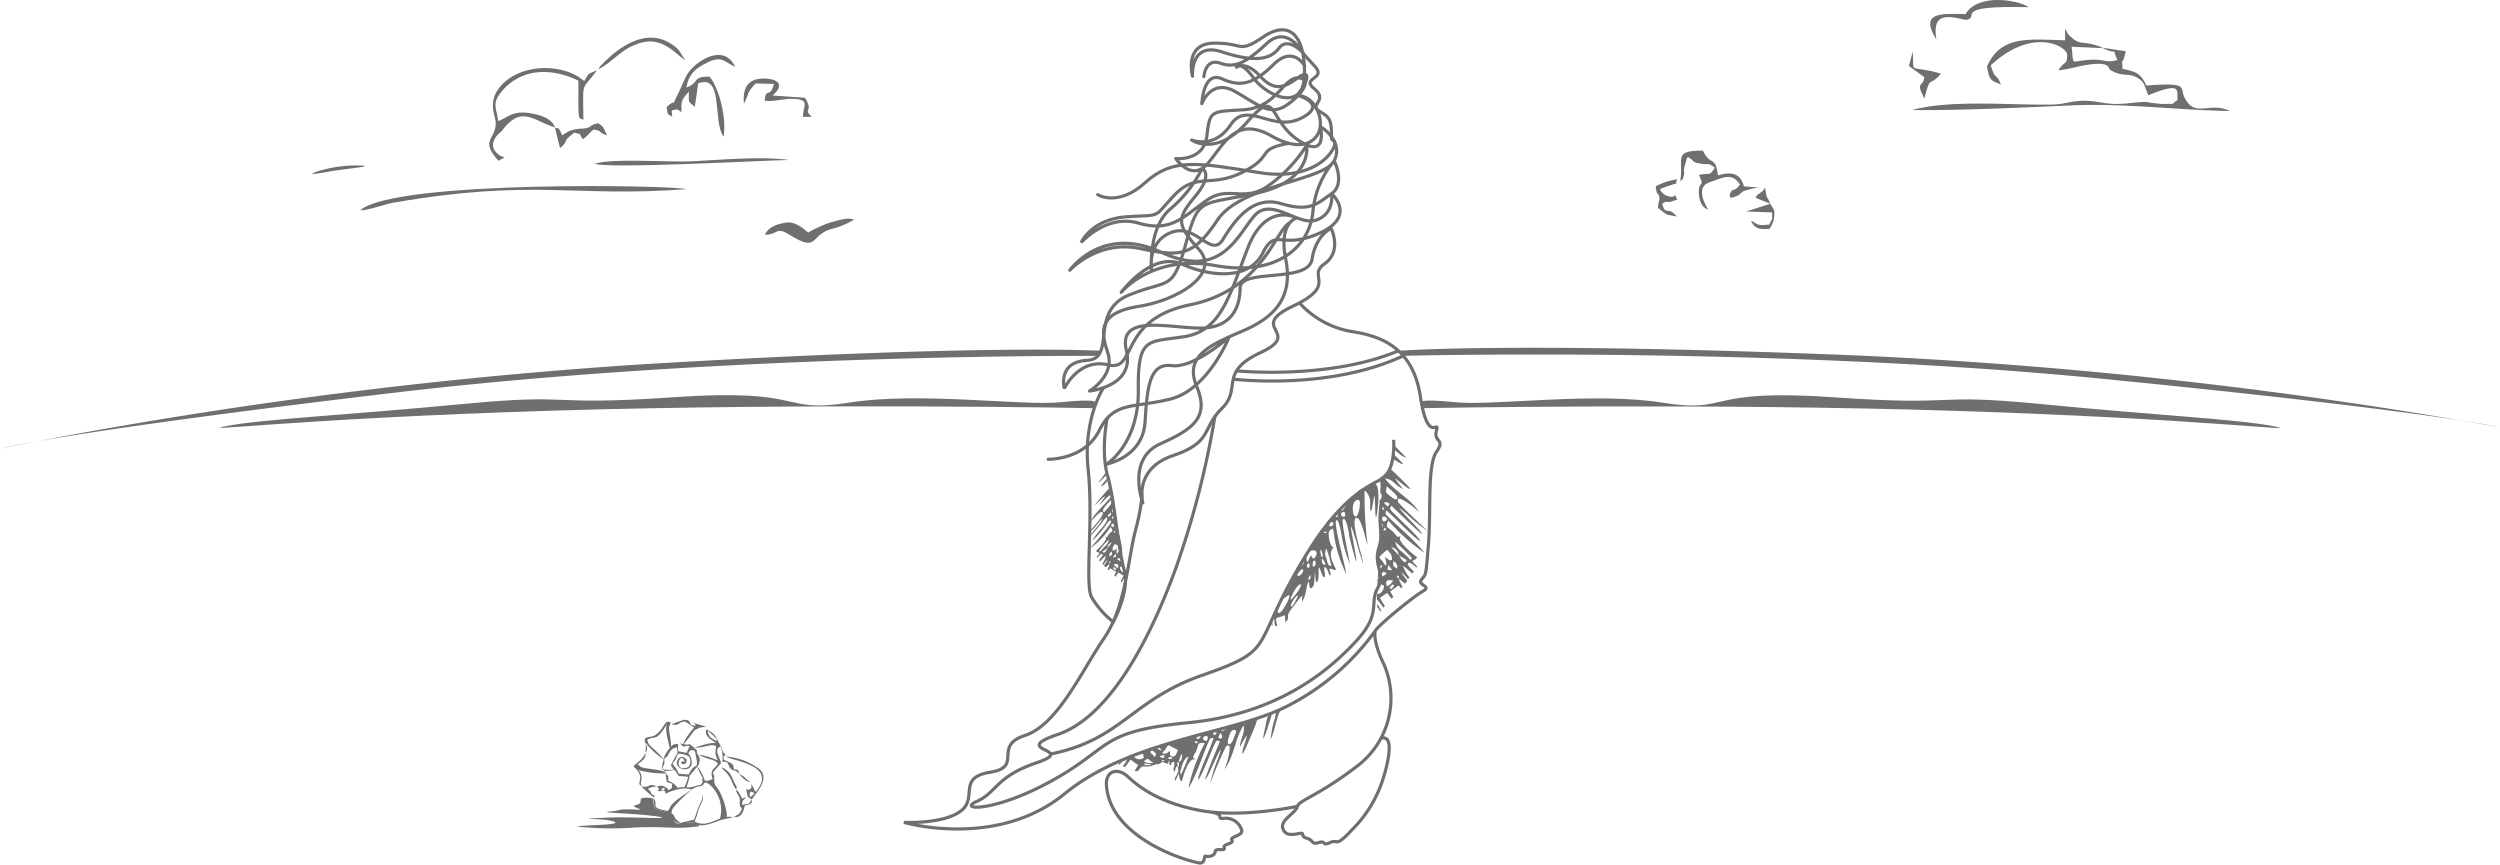 <svg xmlns="http://www.w3.org/2000/svg" viewBox="0 0 392.73 135.82"><defs><style>.cls-1,.cls-2,.cls-4{fill:none;stroke:#6f6f6e;stroke-width:0.5px;}.cls-1,.cls-4{stroke-linecap:round;}.cls-1{stroke-linejoin:round;}.cls-2,.cls-4{stroke-miterlimit:2.61;}.cls-3{fill:#6f6f6e;fill-rule:evenodd;}</style></defs><g id="Ebene_2" data-name="Ebene 2"><g id="Ebene_1-2" data-name="Ebene 1"><path class="cls-1" d="M204.28,14.45c1.1-1.63,1.73-3.78-.42-2.21s-3.68,2.16-5.94-.31-3.68-1.37-3.68-1.37.69-1.1,2.68,1.68,7.89,5.58,8-.55-2.4-8.64-6.44-5.91-3,.94-7.78,1-3.36,5.2-3.36,5.2-.42-5.46,4.57-3.84,7.57,1.32,9-.57,3.74.69,3.74.69S202.23,3.84,199,6.83s-4.94,3.94-7.3,3.1-2.58,2.1-2.58,2.1m15.83-1.69s-1.8-3.25-4.84-.25S195,13.77,192,12.4s-3.2,3.89-3.2,3.89,1.47-4,5.15-1.95,5.51,4,8.19,2.16,4-4.21,1.74-4.26-3.36,4.68-8.51,5-5.31.06-5.78,4.1-4.89,3.57-4.89,3.57,2.52,3.79,5.1.69,4.41-7.41,10-4.21,8.36,0,7.46-3.2S203.91,15,203.91,15s4.89,1.39.42,3.6-8.41-2.89-11,1S187.2,22,187.2,22s3.86,2.74,8.72-2.83,3.21-.42,8,2.83,3.5-2.12,3.5-2.12,3.75,2.23,2.17,5.38S195,29,191.25,34.57s-5.62,5.88-12.19,4.47-11,3.41-11,3.41,5-7.19,14.41-2.81,11.91-2.71,14.59-5.75,6.83,1.68,9.72.68,2.41-4.15,2.41-4.15,4.05,3.57-2,6.25-6.73-1.05-8.83,3.1-7.9,3.83-12.66,1.73-9.56,4.42-9.56,4.42,4.88-6,14.71-4.21,14.81-3,15.39-8.35a14.22,14.22,0,0,1,3.36-8.09s1.79,3.63-.42,5.15-3.33,2.95-7.88,1.58-7.32,2.59-9.19,5.62S187.94,35,184,36.51s-3.09,6.11-3.09,6.11-.64-6.74,2.93-9.78a19.69,19.69,0,0,0,5-6.38s1.87.86-1.12,4.43-2.78,4.5.63,8.3-3.21,7.94-9.41,8.93-6.14,3.63-4.93,7.25-2.84,6.05-2.84,6.05,7.14-.69,5.78-6.36,6.25-3.63,11.35-3.52,6.5-3.18,6.51-6.31,10.69-.68,11.3-4.51,3-4.84,3-4.84,1.79,3.58-1.05,5.57,2.21,3.26-5,6.67,1.73,4.1-5,7.25-2.89,5.63-6.1,8.78-1.42,5.3-7.67,7.41S179.53,79,179.53,79s-2.62-6.89,2.79-9.3,7.62-4.31,5.67-9,1.87-6.43,7.25-8.72,7.88-5.57,6.73-11.3,1.73-6.44,1.73-6.44S198.87,31.57,196,39s-4.15,12.93-9.88,13.87-7.41-.15-7.3,8.36-4.94,11.66-4.94,11.66,5.67-1.05,6-6.62.74-9.28,4.2-8.83,9-4.49,9-4.49-3.28,8.28-9.27,9.75-8.83.31-11.14,4.94-8,4.51-8,4.51"/><path class="cls-2" d="M204.14,47.59a14.27,14.27,0,0,0,8.07,4.47c4.94.74,9.77,2.63,10.93,10.3s3.05,3.36,2.52,5.26,1.47,1.26,0,3.36-.84,9.35-1.26,14.5-.37,4.67-1.1,5.57,1.73,1,.21,1.84-7,5.36-7.46,6.2a38.52,38.52,0,0,1-13.4,11.61c-8.51,4.62-24.69,5.25-35.41,14S142,129.19,142,129.19s6.2.31,8.94-1.79-.64-5.25,4.62-6.09.31-4.1,5.46-5.78,8.93-10.19,12.4-15.24,3.78-12.55,4.94-16.91,1-5.89,1-5.89m-6-16.6s-3.26,4.94-2.42,12.82-.53,18,.52,20.07a14,14,0,0,0,3.44,3.93s2.66-5,1.71-8.13S175.12,78.65,174,74.76s-.07-9.11-.07-9.11m45,3.44s.31,4.2-1.37,5.67.84-1-.31,3.47.31,4.73-.63,7.77,1.15,4-.21,6.41.73,3.89-3.47,8.41-12.19,11.35-26.27,12.71-11.87,3.79-21.22,9-15.14,4.73-12,3.36,2.94-3.89,9.45-6.09-4.51-1.79,3.26-4.42,14.08-13.87,18.49-25.95a139.68,139.68,0,0,0,6.22-24.13m26.09,10c-3.31,1.68-7.51,4-13.81,15.34s-3.16,11.56-14.29,15.44-12.66,10.14-23.83,12.37m29.15-60.2s14.46,1.49,25.48-3.13m-26,4.43s14.93,1.88,26.76-3.64m-18-33.39c-5.3,1-2.1,1.92-7.14,4.49s-7.36,0-10.82,3.68-1.79,3-7.41,3.36-7.2,4.05-7.2,4.05,3.94-4.52,9-3.05,6.94-.89,10.62-3.52,6,.58,10.14-2.62a22.56,22.56,0,0,0,5.66-6.09s1,5.6-7.92,7.54-9,.44-11.09,8-2.62,5.41-8.93,8-1.89,10-6.57,10.25-3.57,4.41-3.57,4.41,2.29-4.82,6.9-3.7,1.51-7.12,12.86-9.44S200.29,36.25,202.6,35m13.45,64.08s-.53,1.41,1.36,5.3a13.36,13.36,0,0,1-4.25,16c-6.1,4.68-9.09,5.31-9.35,6.31s-2.63,2.1-2.31,3.36,1.47,1.1,2.57.89.05.42,1.21.74.68,1.05,1.89.68.47.63,1.79,0,.68.95,3.36-1.94a19.51,19.51,0,0,0,4.78-7.57c.94-2.73,2.07-7.58-.17-6.86"/><path class="cls-3" d="M223.4,64.12s44.1-.85,83.73.42,55.52,3.5,50,2.41-18.56-1.72-36.45-3.47-12,.38-32.61-1.07S272,65,261.21,63.26s-26.48.52-32.58-.07-5.65-.19-5.23.93Z"/><path class="cls-3" d="M220.45,55.9s58-1.51,109.87,3.61,62.41,7.62,62.41,7.62a765.19,765.19,0,0,0-101.19-11.3c-53.79-2.18-71.85-.72-71.85-.72l.76.79Z"/><path class="cls-3" d="M171.9,64.12s-44.94-.86-85.33.4S30,68,35.62,66.92s18.92-1.72,37.15-3.46S85,63.84,106,62.39s16.41,2.62,27.38.86,27,.53,33.2-.06,5.75-.19,5.32.93Z"/><path class="cls-3" d="M172.28,55.91s-58-.39-109.87,5.73S0,70.46,0,70.46A771.51,771.51,0,0,1,101.19,57.21C155,54,173,55.11,173,55.11l-.76.8Z"/><path class="cls-4" d="M204.66,8.26s-.06.09,1.88,2.14-2.26,1.79-.1,3.52-.5,2.51.48,3.3,2,.84,2.19,2.69-.25,1.82.48,2.28-2.05,6.5-11.82,4.92-13.56-2.31-17.87,1.58-7.46,1.89-7.46,1.89"/><path class="cls-3" d="M126.94,36.53c-.67-.59-2-1.74-3.31-1.57s-2.9.6-3.46,1.92c2,0,1.71-1.33,3.77-.05,4.65,2.89,3.22.24,6.55-.83a12.63,12.63,0,0,0,3.65-1.48c-.92-.48-2.65.18-3.67.42a20.26,20.26,0,0,0-3.53,1.59Z"/><path class="cls-3" d="M56.62,33c.48.27,3.86-.93,5.11-1.15C84.16,28,90,31.06,107.78,29.72c-1.25-.62-45.53-1.48-51.16,3.28Z"/><path class="cls-3" d="M87.19,20c-.55-1.47-2.43-2-4.23-2.26-2.44-.3-3,.59-4.68,1.29-.34-2.19-1-2.79.48-4.6,3.17-3.83,7.94-3.78,12.1-1.76,0,1.23,0,2.5,0,3.73,0,3,.37,2,.78,2.46,0-6.39-.45-4.34,2.15-7.82-1.6.67-1.26.45-2,1.69l-.26-.19-.25-.18c-3-2.24-8.74-2.37-12,.53-3,2.69-1.45,5.14-1.41,6.37.07,2.71-2.58,2.65.44,6l.93-.53c-.4-.19-.45-.1-.81-.36-2.32-1.69.19-3.6.2-3.61s.15-.14.2-.2a2,2,0,0,0,.18-.23c3-3.83,4.83-1.31,8.21-.31Z"/><path class="cls-3" d="M107.81,13.76c.4-2.09,1.38-3,3.21-3.89,2.35-1.18,2.64-.24,4.48.64-1.84-3.91-6.31-.83-7.55,1.17-.39.63-1,2.22-1.42,3-1.29,2.67,0,.48-1.81,2.12.18,1.47.15,1,.88,1.55l-.08-1c1.15-.25.73-.24,1.53.27,0-1.57-.16-1.82,1.17-3.23,0,1.88-.21,1.43.93,2.39l.53-3.68c4.06-1.57,2.22,6.07,4,8.37.48-3-.71-7.61-2.22-9.44-2.86,0-1.45.91-3.65,1.73Z"/><path class="cls-3" d="M93.43,25.72c2,.83,26.48-.52,30.52-.59-4.45-.63-10.79,0-15.33.21-3.68.18-12.37-.53-15.19.38Z"/><path class="cls-3" d="M116.86,16.29c.88-1.62.3-1.54,1.84-3.18l2.87.07c-.53,2.37-1.31.46-1.44,2.65,1.58.19,3-.41,4.71-.29,2.47.17,1.28,1.09,1.3,2.82l1.39,0c-1.55-1.42.42-.65-1.09-3L121.35,15c1.88-1.57,1.06-2.65-1.4-2.66s-3.32,1.49-3.09,3.93Z"/><path class="cls-3" d="M87.19,20c.07.37.68,3,.8,3.26,1.57-1.34,0-.7,2.24-2.44,1.53.55.33-.35,1.34,1.05.87-.63.78-.8,1.68-1.52,1.5.25.54.38,2.12.92C94.71,20,95,20.07,94,19.36c-1.79.35-.76.78-2.84.86a4.79,4.79,0,0,0-2.83,1.05c-.69-1.5-.54-1-1.12-1.23Z"/><path class="cls-3" d="M94,10.88c2.62-1.33,3.53-3.35,6.91-4.22s5.57,2.21,6.75,2.79c-1-1.39-.84-1.78-2.66-2.81-3.79-2.13-7.93.85-10.41,3.45-.56.58-.1,0-.59.79Z"/><path class="cls-3" d="M49,27.34c1.62-.11,2.66-.45,4.38-.64l3.71-.5c.06-.13.19-.11.29-.16a20.58,20.58,0,0,0-6.82.68l-1,.29-.6.33Z"/><path class="cls-3" d="M62.1,25.72c-.52,0-2,0-2.46,0Z"/><path class="cls-3" d="M263.89,28.52c.82-.87.24.38.6-.87.27-.93-.32-.31.6-3,1.24.59.5.81,2,1.05s1.19-.2,2.3.65c-.93,1.38-.64.77-2.51,1.12,1,2.07-.07.82,0,2.81,0,1.09.45,2.36,1.43,2.63-.11-.21-.63-1.23-.69-1.42-.74-2.24.33-2.65,1.33-3,1.61-.52,3.15-1.47,4.38.49-.91,1.36-1.14.3-1.63,1.66.24.14-.37.76,1.15.14.62-.25.52-.45,1-.72a10.64,10.64,0,0,1,2.44-.61l-2.34-.17c-.51-2-1.88-2.4-4.08-1.72-.38-3.23-1.12-1.35-2.36-3.9-4.86,0-2.92,1.29-3.58,4.86ZM278.08,32c-.56-1.48-.51-.43-.79-2.54-.53.78-.13.31-.69.77-.35.29-.23.13-.57.42l-.26.37c.49.3,1.78.72,2.31,1l-3.79,1.2,4.09.15c0,1.63.1.63-.42,1.9-2.35.27-1.66-.15-2.9-.57.6,1.23,1.34,1.38,2.91,1.25a3.92,3.92,0,0,0,.76-2.55l0-.35-.61-1Zm-17.31-2.3a14.77,14.77,0,0,1,1.45-.53c2.08-.73.62.11,1.29-1a9.48,9.48,0,0,0-3.41,1.11c.17,1.78.45.75.57,1.76.06.44-.19.61-.2,1.61a9.1,9.1,0,0,0,1.45,1.08l1.51.29h0c-1.49-1.75-1.73,0-2.32-2,1.07-.63.25-.14,1.31-.32l1.05-.34c-.67-1.46.11-.07-1.48-.56a1.91,1.91,0,0,1-1.22-1.1Z"/><path class="cls-3" d="M330.3,7.53c2.72,1.37,1.26-.5,2.32,1.89-1.87.58-2-.25-4.67,0-2.85.24-2.11.93-2.53-2.08l4.88.22Zm0,0a3.66,3.66,0,0,0-.39-.2c-3.09-1.11-3,0-4.8-1.73a1.87,1.87,0,0,1-.48-.69.78.78,0,0,0-.22-.37l0,1.79c-5.91-.16-10.06-.77-12.28,4.11.43,2.06.36,2.11,2.2,2.83-.81-2-.8-.43-1.6-3,6.2-5.79,11.53-3.32,12-1.78,0,1.8-.28.9-1.39,2.56,1.67-.15,2.75-.57,4.44-.85,3.9-.62,3.39.6,3.69.78,2.1,1.19,2.77.43,4.15,1.16s1.18,1.36,1.88,2.82c5.53-2.28,4.37-.55,4.58.74-1.15.71,0,.6-2.36.63a21.94,21.94,0,0,1-2.51-.3c-1.41-.08-3.17.36-5.14.29s-3.2-.61-5.28-.47-2.44.55-4.67.58c-6.75.08-15.81-.79-21.74.86,7.73.07,17.12-.39,25.24-.74s16.78.77,24.68.89c-3.16-1.54-5.31,1.07-7-1.86-1.09-1.88.92-2.65-6.12-2.15-.84-1.72-1.35-2.13-3.75-2.62-.14-2.83-.23.54.5-2.76l-3.56-.54Z"/><path class="cls-3" d="M318.59,1.06c-1.74-1.1-7.9-2.11-9.83,1.16-4-.09-7.21-.33-4.58,4-.57-3.75,1-4,4.61-3.09,2.62-.37-2.75-2.3,9.8-2Z"/><path class="cls-3" d="M304.89,11.56c-5.22-1.5-4.17.35-4.41-3.46l-.61,2.26,2.42,1.76c-.13,1.67-1.46.5,0,3.36,1.08-4,.6-1.56,2.64-3.92Z"/><path class="cls-3" d="M105.67,119.94c.43.78.39.49.62.9h0c.07.14.18.35.33.7l1.53.13a1.5,1.5,0,0,0,.15-.23l.09-.17v0a2.51,2.51,0,0,1,.44-.61c.29-.28.5-.29.6-.43v0c.12-.17.09-.5-.13-1.57-.14-.7-.06-.86-.88-.78-.59.85-.07.29.19,1.4.5,2.12-2.2,1.84-2.28.64,0-.93.82-1.41,1.57-.55-.23.72,0,.51-.6.69-.22-.15-.51-.22-.13-.44s-.17,0,.38.09c-.56-2.12-2.06,1.81.56.8a1.4,1.4,0,0,0,.13-1.66,3.35,3.35,0,0,0-1.71-.45c-.38.66-.15.71-.87,1.51Zm.78-1.81a4.42,4.42,0,0,1-.14-.78c-.47.32-.51,0-1.1.79a7.4,7.4,0,0,0-.37.66c-.15.18-.18.11-.48.39v.31l.06.1-.06,0c0,.47,0,.33-.31,1.11l.16.19a9.56,9.56,0,0,0,1.63,0l-.45-.67c.07-.21.83-1.63,1.06-2Zm0-1.07c.09,0,.11,0,.1,0l.09,0-.15.13h0a3.11,3.11,0,0,0,.07.82l1.3.26.48-1.08c-1-.13-.79.51-1.51-.43l.45.13a10.56,10.56,0,0,1,1.79-2.61c-.31-.12-.59-.42-1.46-.93-1.3.12-.78.77-2.12.42.25-.08,1.81-.69,2-.69,1.44,0,.36.92,1.82.92-.27-.47,0-.14-.56-.49l2.17.63c-.54.1-.91.17-1.18.2,0,.08-.18.17-.48.29s-1,1.38-1.88,2.27a1.84,1.84,0,0,0,1,0c.31.27.53.44.7.57.25-.09,2.8-1,3.45-.7-.78-.57-2-1.14-1.54-2.22.76.47,1.28.71,1.65,1.55l.61,1.16c.38.73.09.76.77,1.3-.45.33-.3.09-.34.78a8.75,8.75,0,0,1,1.11.53,1.38,1.38,0,0,1,.41.38.49.49,0,0,1,0,.11l.09.47c.67.07.72.09.86.77,1,.46.87.72,1.75,1.25-.78,0-1.66-1.09-1.75-1.25-.84-.93-1-.36-1.44-.94s-.22-1.18-1.23-.94a5.42,5.42,0,0,0-.27-2.46c-1.17.47-.13,1.6.06,2.64L112,121.33c.19.69.27.62.12,1,.36-.07-.29.4.49,1.35,1,1.2,1.88,4.64,1.47,4.67H114a2.35,2.35,0,0,1,1.23.08c.81-.73.76-.14,1.32-1.36-.32-.63-.24,0-.34-.82a6.8,6.8,0,0,0,0-.76c-.17-.78-.55-.71-.56-1.48-.59-.68-.53-1.12-1-1.89a4.7,4.7,0,0,0-1.09-1.26l-.2-.36c1.53.84,1.43,1.27,2.09,2.6.38.76.34.3.2.91a3.9,3.9,0,0,1,.9,1.46l.65-.27c-.46.67-.57.33-.63,1.25l1.07-.2.48-.65c-.8-.53-.55-.16-.92-1.67.66.2-.11.33.72,0,.28-.61.21,0,0-.74.68.59.36.72.8,1.21,3.42-4.08-3-4.71-4.74-5.56a10,10,0,0,1,5.34,2c1.61,1.46-.34,3.49-1.19,4.7.05.86-.4.8-1.11,1-.3,1.06-.53,2-1.74,1.78-.45.23-1.66.32-2.39.62-4,1.62-3.1-.11-4.83.26a3,3,0,0,1-1.76,0,2.2,2.2,0,0,1-1.1-1.31,4.13,4.13,0,0,0-.61-.35c-.63-.27-.91-.13-1.6-.49a3.12,3.12,0,0,1-.31-1.79,18.54,18.54,0,0,1-2.24-2.07c0-.64.3-1,0-1.63-.75-1.59-1.61-.63.12-2.11a5.11,5.11,0,0,0,.88-1.18l0-1.38a1.22,1.22,0,0,1,0,1.38c0,1.07-.73,1.31-1.26,1.81l.42.33c.51.41,2.31.29,4,.88v0l-.44-.36a.25.25,0,0,1-.18-.11l0-.08,0,0v0c0-.09,0-.13,0-.14a5.73,5.73,0,0,1,.29-1.3,11.76,11.76,0,0,1-2.83-2.6l0,0a.21.21,0,0,1-.11.09l-.06-.71c.69-.59,1.12,0,2.16-1s1-2.09,2-1.54l-.1,0a1.78,1.78,0,0,1-.19.56c-.19.48.28,1.76.27,3.16a1.33,1.33,0,0,1,1.11-.4Zm-.49,3.88a9.18,9.18,0,0,1-1.5.18,2.05,2.05,0,0,1,.11.33v0l.19.07h-.13c.39.41.4.5.34,1.14a3,3,0,0,1,1.49,1.1,3,3,0,0,1,1-.1.52.52,0,0,1,.11-.1,6.67,6.67,0,0,0,.53-1.52,8.63,8.63,0,0,0-1.46-.12l-.68-1Zm3.79-2.4a12.24,12.24,0,0,1,3,.91,5.78,5.78,0,0,1-.35-1,3.75,3.75,0,0,1,.11-1.24l-.37-.12c-.48-.16-1.77.41-3.16.38.48.34.5.3.52.8,0,.33.72.53.26,1.87l-.21.25a7.77,7.77,0,0,1,1.18,2.24h.31l.58-.13-.69.24.11-.11.58-.13.32-.11c-.43-1.58.15-1.4.84-2.4l-.24-.27c-.32-.37-1.69-.51-2.83-1.21Zm.7,4c0-.39-.61-1.15-.92-2.1l-1.2,1.42a7,7,0,0,1-.51,1.82,2.32,2.32,0,0,0,.63,0c.18,0,1.11-.32,1.65-.39.33-.56.42-.23.11-.9l.24.1Zm-2.79,1.32-.07,0c-.2,0-.29,0-.3,0a9,9,0,0,0-2.79.85c0-.39.2-.17-.19-.51l-.93.1c.2-.9.29-.21-.19-.72a2.23,2.23,0,0,0-1.41.36l.42.39.62-.13-.62.13c.2.53.12.41.66.66l-.21.4c.84.91-.52,1.47,1.6,1.87.78.15.47.22.87-.09a2.13,2.13,0,0,1,.17-.43c.53-1,3.74-2.92,3.75-2.93-.4.19-.12.27-1.26.06Zm-3.09-2.37a14.7,14.7,0,0,1-4.29-.52,1.58,1.58,0,0,1,.47.89c.13.77-.2.83,0,1.63,1.22.48,1.1-.66,2.45.09a1.42,1.42,0,0,1,1.82.55c.71-.4.45-.13.58-1l-.84-.29a12.5,12.5,0,0,1-.18-1.36Zm-2.88-5.26c0,.12.08.27.13.44.17.54,1.46,1.34,2.41,2.57a4.79,4.79,0,0,1,1-1.74c-.24-.86-.9-3.36-.41-3.69l-.08,0c-1.71,2.76-1.76,1.73-2.93,2.34l-.12.06Zm3.82,11.66a1.46,1.46,0,0,1,.36-1.12,19.91,19.91,0,0,1,3.17-3,4.6,4.6,0,0,1,.45-.15c.81-.21.86-.18.94-.3h0a2.73,2.73,0,0,1,.25-.34c.22-.09.64,0,1.43.93a5.3,5.3,0,0,1,1,4.68c-1.29.49-2.62,1.28-4,.43.36-.72.44-1.36.75-2.12.55-1.39.49-.61.57-2.08-.22.58-.06.58-.26,1-.86,1.85-.76,2.09-1.15,2.94l-2.13.51-.43-.34c-.65-.51-.35-.73-.89-1.1Zm-1.64-3.36-.45.41.45-.41Zm8.7-8.46-1.38-1.33c.07,1,.57,1.26,1.39,1.67v-.34Zm5.32,9.18.65-.61c-.8-.67-.92.09-.65.61Zm-13.58-1c.13-.57.24-.61-.5-.28l.5.28Z"/><path class="cls-3" d="M109.87,129.78c-3.67.56-4.73,0-10,.21a50.35,50.35,0,0,1-7.6,0l-1.57-.12s-.39-.12,3.21-.27,3.14-.47,1.65-.75-5.41-.12-1.45-.35,6.72,0,9,0-.11-.35-3.29-.59-5.64-.27-3.92-.43,1.1-.43,3.69-.31-1-.4.31-.71.31-.9,1.06-1.1a3.42,3.42,0,0,1,1.63.1s-.06,1.5.66,1.71,2,.4,2.22.83l.28.44s.06,1.06,1,.9,2.82-.4,3.07.4Z"/><path class="cls-3" d="M220.77,71.73l-1.84-1.85c0,.79.1.74.85,1.37a2.81,2.81,0,0,0,1.13.65l-.14-.17ZM219,71.46c0,.66-.49.47.59,1.1,1.47.86.63.07-.11-.67-.15-.15-.34-.33-.5-.47l0,0Zm-2.47,17.46.69-.11a4.81,4.81,0,0,1-.74.92c0,.32,0,.64-.06.94l.19,0a2.27,2.27,0,0,1-.21.28c0,.45,0,.87-.06,1.27.64-.69.72-.32,1.05-.26a1.32,1.32,0,0,1-.93,1.4l-.15-.2c0,.46,0,.88,0,1.25l0-.21a6,6,0,0,1,1,1.28l.24-.28-.8-1.26,1.16-.8.71.93.27-.3a5.38,5.38,0,0,1-.47-.88l1.29-.93c.16.18.27.33.38.47l.22-.25-.32-.62c-.19-.45-.08.14-.19-.62l.91.75.37-.45-1-1.32A3.7,3.7,0,0,1,221.18,91l.23-.29a5.41,5.41,0,0,1-1-1.81c.51.36,1,.79,1.46,1.2l.24-.34a5,5,0,0,1-1-1.09c.2-.12,0-.56.83,0a2.49,2.49,0,0,1,.54.52l.14-.22-.77-.8c.86-.69.31.14.76-.66-.59-.35-2.77-2.24-2.7-2.9s.41-.6-.13-.3c-.33.18-.59-.47-1-.82-.83-.77-1.2-.56-.68-1.7a30.48,30.48,0,0,0,5.42,4.89l.27.16h0c-1.9-2.32-3.95-3.87-6-5.94-.21-.22-.1-.41,0-.71,1.14.9,4.5,4.52,5.31,4.79-.2-.77-4.8-4.74-4.74-5.08a1.28,1.28,0,0,1,.23-.45c.09.08,7,6.84,4.14,3.55-.31-.36-5-5.12-1.71-2.23a24,24,0,0,0,3.26,2.65c-.5-.48-4.72-4.38-4.69-4.65,0-.69.34-.42.89-.17a11.24,11.24,0,0,1,2.45,1.86c-1.2-2.06-3.7-3.12-5.36-5.3,1.38.15,1.4,1,2.85,1.66-2.85-3.45.06-.33,1.06,0,.43.15-1.58-1.76-1.76-1.94s-1.25-1.29-1.43-1.2c-.49.25.21.68-.19.38-.21-.16-.61.78-.69,1-.45,0-.7-.66-.55.94.1,1-.24,1.17.23,1.84a1.17,1.17,0,0,1,.14.86c-.65-.42-.48-.46-.54,1.09,0,0-.13,3.24,0,2.25,0-.35.54.45.54.45-.24.54.1.54-.44.19-.32-.21-.14.44-.12.78a41.88,41.88,0,0,1-.11,4.48c.17.07,0,0,0,.48,0,.15,0,.3,0,.45Zm-.21,5.85c0,.23,0,.43,0,.61l.07.05c.34.28.08.21.47.62a1.26,1.26,0,0,0,.11-.17l-.11-.21c-.27-.5-.5-.62-.58-.9Zm2.26-2.21c-.06-.29-.81.13.25-.79,0,.29.53-.16-.25.79Zm-.72-.49c-.25-.7-.09-1.13,1-.86-.31.42-.53.77-1,.86Zm0-2c-.2.19-.81.71-1,.34-.08-.21,0-.31.26-.44.65-.28,0-.28.7.1Zm1.93.86c-.48-.44-.42,0-.24-.58.61.72,0-.09.24.58Zm-1.25-1.38c-.66,0-.62,0-.48-.79a4.45,4.45,0,0,1,.63.79Zm.89-.83c.17.31.08.2,0,.62-.71-.58-.54-.34-.57-1.19.38.26.35.11.59.57Zm-2.65-1.35c.4-.36.72-.71,1.15-1,.57.7.69.64.75,1.56-.43.11-.16.22-.82-.22s0,.15-.1.9c-.09.55-.18.07-.67-.54-.25-.31-.44-.38-.31-.65Zm4.17.75c-.3.24-.09.36-.58,0a5.29,5.29,0,0,1-.58-.83A12.16,12.16,0,0,1,221,88l-.09.09Zm-2.24-2.16c.77.38.82.51,1.08,1.31a17.36,17.36,0,0,1-1.26-1.36l.18.05Zm1.48.68a2.29,2.29,0,0,1-1-1.52,32.39,32.39,0,0,1,2.65,2.59c-.44.18.24.68-1.16-.63l-.48-.44Zm-2.91-3.24c.37-1.11.57,0,.28-.06-.12,0-.28-.1-.28.06Zm.25-1.48c-.71,0-.42-1,0-.76s.55.43,0,.76Zm-.09-2c0,.32-.68.1-.44-.17s.06-.42.44.17Zm.74-.54c-.23.32-.25.11-.66-.25s1.06-.33.66.25Zm.41-2.3c1.42,1.06,1,1.75.17,1.13-.5-.38-1.49-1-1.12-1.71.17-.29.68.37,1,.58Z"/><path class="cls-3" d="M173.79,74.64c-.55.63-2,2-.61.34,0-.06.91-1.33.67-.46l-.06.12Zm0,1.18c-1.77,1.61-.06-.51.11-.61a.8.8,0,0,1,0,.42l-.16.19Zm-.29,2.74c-2.49,2.49,2.16-2.68-1.15.47-1.41,1.34,1.87-2.31,1.92-2.37.4.83-.12.21.17.3,0,0,.3.67.19.72a3.15,3.15,0,0,0-1.13.88Zm2.72,7.83-.06,0,.08.09.09.5-.47,0a2.74,2.74,0,0,0,.56.58c0,.22.06.43.1.63l-.14,0,.16.18c0,.3.08.58.12.85-.47-.42-.51-.17-.72-.11a.9.9,0,0,0,.71.89l.09-.15c0,.31.06.59.08.84a1,1,0,0,0,0-.14,4.23,4.23,0,0,0-.59.93l-.18-.18.46-.89-.83-.47-.42.67-.2-.19a4.09,4.09,0,0,0,.26-.62l-.93-.54-.23.34-.16-.16.18-.44c.1-.31.07.1.09-.43l-.57.57-.27-.29.61-.94a2.31,2.31,0,0,0-.7.85l-.17-.19a3.72,3.72,0,0,0,.57-1.28c-.33.27-.61.59-.92.9l-.17-.21a4.12,4.12,0,0,0,.61-.8c-.14-.07-.06-.38-.56.07a1.41,1.41,0,0,0-.33.39l-.11-.14.47-.6c-.62-.4-.2.12-.55-.39.35-.26,1.74-1.63,1.55-2-.44-.78.07.21.26-.24.4-.93,1.17-.61.46-1.48a12,12,0,0,1-3.13,3.31h0c.4-.53,3.23-3.74,3.2-4.13,0-.77-.9.71-1,.81-.8,1.15-3.3,3.7-.78.55.32-.38,1.57-1.66,1.1-2.1-.4.38-1,1.22-1.38,1.69-1.78,2.1-1.27,1.17,0-.29.6-.76,1.21-1.85,0-.39a6.29,6.29,0,0,1-1.62,1.59c.4-.46,2.54-2.74,2.4-3.25-.25-.89-2.51,2.39-1.62.84.61-1.06,2.27-2.47,3.16-3.71.69,2.34-.09,1.79-.06,2.62,0,.54.35-.41.34.08a14.7,14.7,0,0,0,.52,2.61c-.17-.29,0-.4-.36.07-.06.07,0,0,.13.31.48-.44.26-.31.52.79.18.74.32,1.45.45,2.2Zm.61,4.54c0,.16,0,.3,0,.42l0,0c-.21.21,0,.15-.28.45l-.08-.1a1.16,1.16,0,0,1,.06-.16c.15-.34.3-.44.33-.64Zm-1.66-1.34c0-.21.56,0-.21-.52,0,.2-.37-.08.21.52Zm.46-.38c.12-.49,0-.77-.7-.52.23.26.41.49.7.52Zm-.16-1.36c.16.11.6.42.67.17s0-.22-.2-.29c-.45-.15,0-.18-.47.12Zm-1.24.69c.3-.32.28-.05.12-.4-.36.52,0-.06-.12.4Zm1-1.56-.42.59c.51-.14.61.08.42-.59Zm-.56-.36c-.15.13-.24.11-.33.32-.15.37-.1.12,0,.51.48-.48.34-.27.32-.83Zm.08-.19c.32,0,0,.14.35,0,.68-.52.13-.26.37.6.72-1.12.85-.82,0-1.4-.31-.19-.36-.26-.62.29a1,1,0,0,0-.06.55Zm-1.62.25c.45.14.07.34.52,0,.61-.89.23-.5-.35-.1l-.17.12Zm1.44-1.43c-.48.26-.5.33-.61.85a10.82,10.82,0,0,0,.72-.89l-.11,0Zm-1.86,1.27c.13.17-.08.33.49-.31s.83-.66,1-1.45a11.42,11.42,0,0,0-1.5,1.71l0,0ZM175,83.65c.37,0,.27.08.14-.15s-.24.11-.14.15Zm-.26-1.37c-.21.24-.33.24,0,.48.16.1.57-.19,0-.54l-.08.06Zm.19-1c-.14-.09-.07-.34-.25,0s.47.11.25,0Zm-.86-.38c-.13.15.2.6.46-.16.16-.46-.41.1-.46.16Zm.35-2.21c-.18.16-1.72,1.61-.95,1.75.21-.24,1.1-1.15,1.1-1.4a.9.9,0,0,0-.05-.4l-.1,0Z"/><path class="cls-3" d="M214.63,83.59a50.74,50.74,0,0,1-.26-5.5,7.52,7.52,0,0,1,0-1c.31.06.69.81.78,1.11.21.73,0,1.54.13,1.93s.13.16.2-.13c.36-1.37.45-3.69.55-.35,0,.88.08,2.79.36.48.11-.91.33-3.15-.13-3.9-.16-.27-.49-.43-.4,0-.69-.42-1.08.6-1.67.63s-.63.06-1,.55a3.84,3.84,0,0,1-.44.54c-1.17,1.14-.56.14-1.44,1.65s-.35-.47-1.47.84a19.45,19.45,0,0,0-1.75,2.08c.6,0,0,.78-.11.81-.23-.32-.11-.65-.79.38a38,38,0,0,0-2.24,3.73c-.54,1-.76.56-.09.92-.14.42-1.27.85-1.58,2.39,0,.13-1.41,2.63-1.67,3.36.62-.51,1.37-1.23.69.31-.13.29-1.4,2.82-1.66,1.5-.17.17-.44.85-.64,1.14.39,0,0,1.44.56,1.29.22-.06-.37-1.22.1-1.31,1.48-.32,1.09-.94,1.27.75,1-1.17-.27-.63,1.09-2.31.48-.59,1-1.41,1.54-1.92.06.5-.26,1.78.39.11.3-.78.24-1.77.66-2.33.05.41.11,1.74.71.69.28-.5.16-3.81.34-1.12.08,1.08.48.34.48-.56,0-1.57,0-1.56.58,0,.27.68.5.18.4-.29-.31-1.49.25-1.1.61,0,.16.46.5.47.19-.33-.44-1.12,1.4.62.78-.66-.47-1-1-2-.31-3,.58-.54.11.26-.28-.42-.23-.42-.63-2-.2-2.33.66-.52.5-.2.68.86a19.94,19.94,0,0,0,1.91,6c-.2-1.44-1.9-7.46-1.63-8.36.45-.72.92,2.58,1,2.92a19.9,19.9,0,0,0,1.2,3.87c-.12-.83-1.39-6.67-1.12-7,.52-.64,1,2.33,1,2.63.43,1.68,1.76,7,.77,1.53-.37-2.07-1.05-5.2.31-.82.12.4,1.69,5.87.86,2.36-.11-.49-1.91-6.37-.66-5.94.89.31,1.89,6.5,1.47,3l-.09-.72Zm-14.7,14.68a5.13,5.13,0,0,1-.1-1c-.25.39-.23.46-.06.89,0,.08.12.18.16.07Zm3.5-3.71c-.85,1.55-.92.33.19-.85.66-.7-.12.73-.19.85Zm-.1-1.75c.8-1.43,1.79-1.48.15.64-1.27,1.65-.59.16-.15-.64Zm1-3.24c.83-.63.21,1-.41.89-.37-.08.32-.8.41-.89Zm1.39.89c.29-.39.17.76-.14.61-.14-.07.09-.52.14-.61Zm-.4-1.44c-.2-.29.52-1,.4-.06-.05.35-.2.33-.4.06Zm1.3-.87c.3.67-.57,1.43-.39.29,0-.21.14-.54.39-.29Zm-.65-.87c-.21-.12-.54,1.68-.71.7-.33-1.83,2.21-2,1.42-.56-.32.59-.53.25-.71-.14Zm1.77,1.23c-.17-.49-.19-1.29.37-.16.3.61-.26.37-.37.16Zm-.07-1.81c.38,1.47-.36.84-.22-.36.11,0,.19.27.22.36Zm.71-.5a19.74,19.74,0,0,1,.77,2.74c-.68-.13-.54-.53-.8-1.25a1.66,1.66,0,0,1,0-1.49Zm-.13-2.7c.34,0,.14.36-.42.17l.42-.17Zm1.08-1.45c.5.38-.6,1.11-.54.23,0-.31.31-.3.54-.23Zm.46-1.18c.3-.36.63.38.08.35-.2,0-.13-.24-.08-.35Zm1.07.26c-.6-.4.44-1.24.46-.26,0,.32-.2.36-.46.26Zm2.61-.84c-.7,2.5-1.57-1.23-.35-1.73.44-.13.5.13.51.54a4.8,4.8,0,0,1-.16,1.19Z"/><path class="cls-3" d="M200.27,112.86a13.37,13.37,0,0,0-.65,3.32c.62-1.36.8-2.92,1.35-4.22.12-.27.48-.61-.05-.47s-.54.94-.65,1.37Zm-1.41.87c0,.15-.83,3.5-.15,1.78.41-1,.79-2.34,1.13-3.42a1.86,1.86,0,0,0-.71.55,10.22,10.22,0,0,0-.27,1.09ZM177,119l.2,0a5.15,5.15,0,0,1-.81,1.35l.35.15c.39-.52.74-1,.86-1.17.37.27.82.62,1.2.84l-.57.94a2,2,0,0,0,.55,0,5,5,0,0,1,.61-.69c.86-.08.74.15,1.74-.2.08,0,.58-.24.62-.16s.51-.11.61-.2.29-.26.4-.16c.3.26.3.15.69.28.11,0,.09-.18.12-.33s0-.18.13,0c.14.41-.27.3.17.54.21.11-.07-.52.59-.5a1.88,1.88,0,0,1-.1,1c-.05.15,0,.34.1.49s.11-.11.15-.23a1.59,1.59,0,0,1,.28-.65,1.19,1.19,0,0,1,0,1.33c-.17.43-.42.58-.28,1.06,0,0,.52-1,.59-1.17,0,.1.16,1,.17,1a1.4,1.4,0,0,0,.3.23c.19-.85.85-3,1.64-3.42.64-.15.72.2.23-.22-.29-.25.21-.7.4-1.18.4-1,.07-1.32,1.32-1.19a28.63,28.63,0,0,0-2.5,6.71l0,.3h0c1.43-2.54,2.1-5,3.25-7.56.13-.28.35-.23.65-.28-.4,1.38-2.5,5.73-2.45,6.59.64-.44,2.59-6.08,2.94-6.14a1.45,1.45,0,0,1,.5.08c-.05.11-3.71,8.84-1.73,5.07.21-.42,2.85-6.41,1.42-2.34a22.55,22.55,0,0,0-1.23,3.94,61.89,61.89,0,0,1,2.54-5.94c.67-.17.52.19.49.79a11,11,0,0,1-.8,2.92c1.51-2,1.6-4.57,2.93-6.81.21-.35.12.74.11.83-.13.72-.46,1.34-.58,2.09l0,.15c0,.38,0,.14.17-.13a8.59,8.59,0,0,1,.92-1.5,17.1,17.1,0,0,1-.57,1.93c-.2.76-.31,1.54.27.29.21-.45,2.12-4.67,1.91-4.92s-.49.28-.56.4c.12-.44-.25-.19-.5-.07s-.7.43-1,.64c-.22-.7-.06-.35-1,0a11.64,11.64,0,0,1-1.39.3c-.48.18-.22.52-1.07.76l-.09,0c.14-.75.24-.6-1.22-.17,0,0-3,.92-2.09.73.34-.08-.21.65-.21.65-.59-.06-.46.27-.34-.36,0-.29-.26-.11-.46,0a30.4,30.4,0,0,1-3.37,1c-.4.14-.77.31-1.18.42,0,.14-.27.07-.5.1-.54.07-.47,0-.21.42s.22.31-.24.11l-.79-.38a5,5,0,0,0-.9.24c.12.19.18.16-.16.09a5.4,5.4,0,0,0-1.17.53c.65.22.55.22.61.84a1.11,1.11,0,0,1-1.59-.29c.21-.31.2-.22-.24-.07q-.39.12-.78.27Zm-.37.14-.55.23,0,.08c-.13.42-.17.14-.4.65l.19,0a.6.6,0,0,0,.16-.16c.36-.42.38-.68.62-.84Zm4.1.94c.09,0,.25,0-.21.11a3.1,3.1,0,0,1-.71,0c0-.2-.37-.29.51-.2.07,0,.41,0,.41,0Zm-.17-.21a1.49,1.49,0,0,1-.86-.27c.82-.79.71-.11,1.43.16.25.09-.57.11-.57.11Zm.26-1.93c.35-.14.42.15.68.36s0,.14,0,.46-.25,0-.34-.12-.62-.41-.34-.7Zm2.06,1.56c-.14,0-.19.13-.34,0s.45-.16.37,0Zm.05-.83c.05.11-.12.34-.18.43-1.24-.35.14-.51.18-.43Zm1.19.49c-.09.13-.69.11-.6-.1s.52-.11.54-.07a.35.35,0,0,1,.06.17Zm.43-1.61c.55.3.53.23.27.79-.14.31-.35.62-.75.49s-.22-.57-.27-.88c-.32.24-.52.49-1,.44s.14-.46.26-.65c.5-.78.29-.82,1.3-.27l.15.08Zm.63,2.21a3,3,0,0,1,0,.79c-.14-.25-.42-.55-.18-.78a.41.41,0,0,0,.1-.09h0l0,.07Zm.49-1.33c.09.32,0,1.25-.46,1.23-.12,0,.33-1.11.44-1.24Zm1,.49c-.32.92-.69,1.79-1.09,2.68-.12.25,0,.1-.18-.23-.06-.15.13-.53.19-.71a3.46,3.46,0,0,1,.62-1.46,2.66,2.66,0,0,1,.48-.38l0,.1Zm1.07-2.28c0-.12,0-.23-.15-.2,1.16,0,.2.54.15.2Zm1.31-.44c-.28-.67.8-.74.69-.28s-.19.66-.69.28Zm1.8-.72c-.29.14-.35-.61,0-.47s.42-.08,0,.47Zm.77.53c-.38-.12-.19-.2,0-.7s.7.89,0,.7Zm1.34.07c.12-.46.38-1.62,1.07-1.38.35.12-.07.81-.16,1.1-.43,1.41-1.24,1.49-.91.28Z"/><path class="cls-2" d="M203.81,126.67s-8.57,1.84-15.08.68-9.83-3.73-11.51-5.31-3.52-.89-3.41,1.21c.37,7.46,10.32,11.45,14.51,12.3,1.05.21.8-1.1,1-1.05.79.15,1.52-.11,1.58-.74s1.68.05,1.41-.58,1.58-.58,1.21-1.21,2.05-.63,1.47-1.78a2.63,2.63,0,0,0-2.78-1.63c-1.31.1.47-.59-2.05-1"/></g></g></svg>